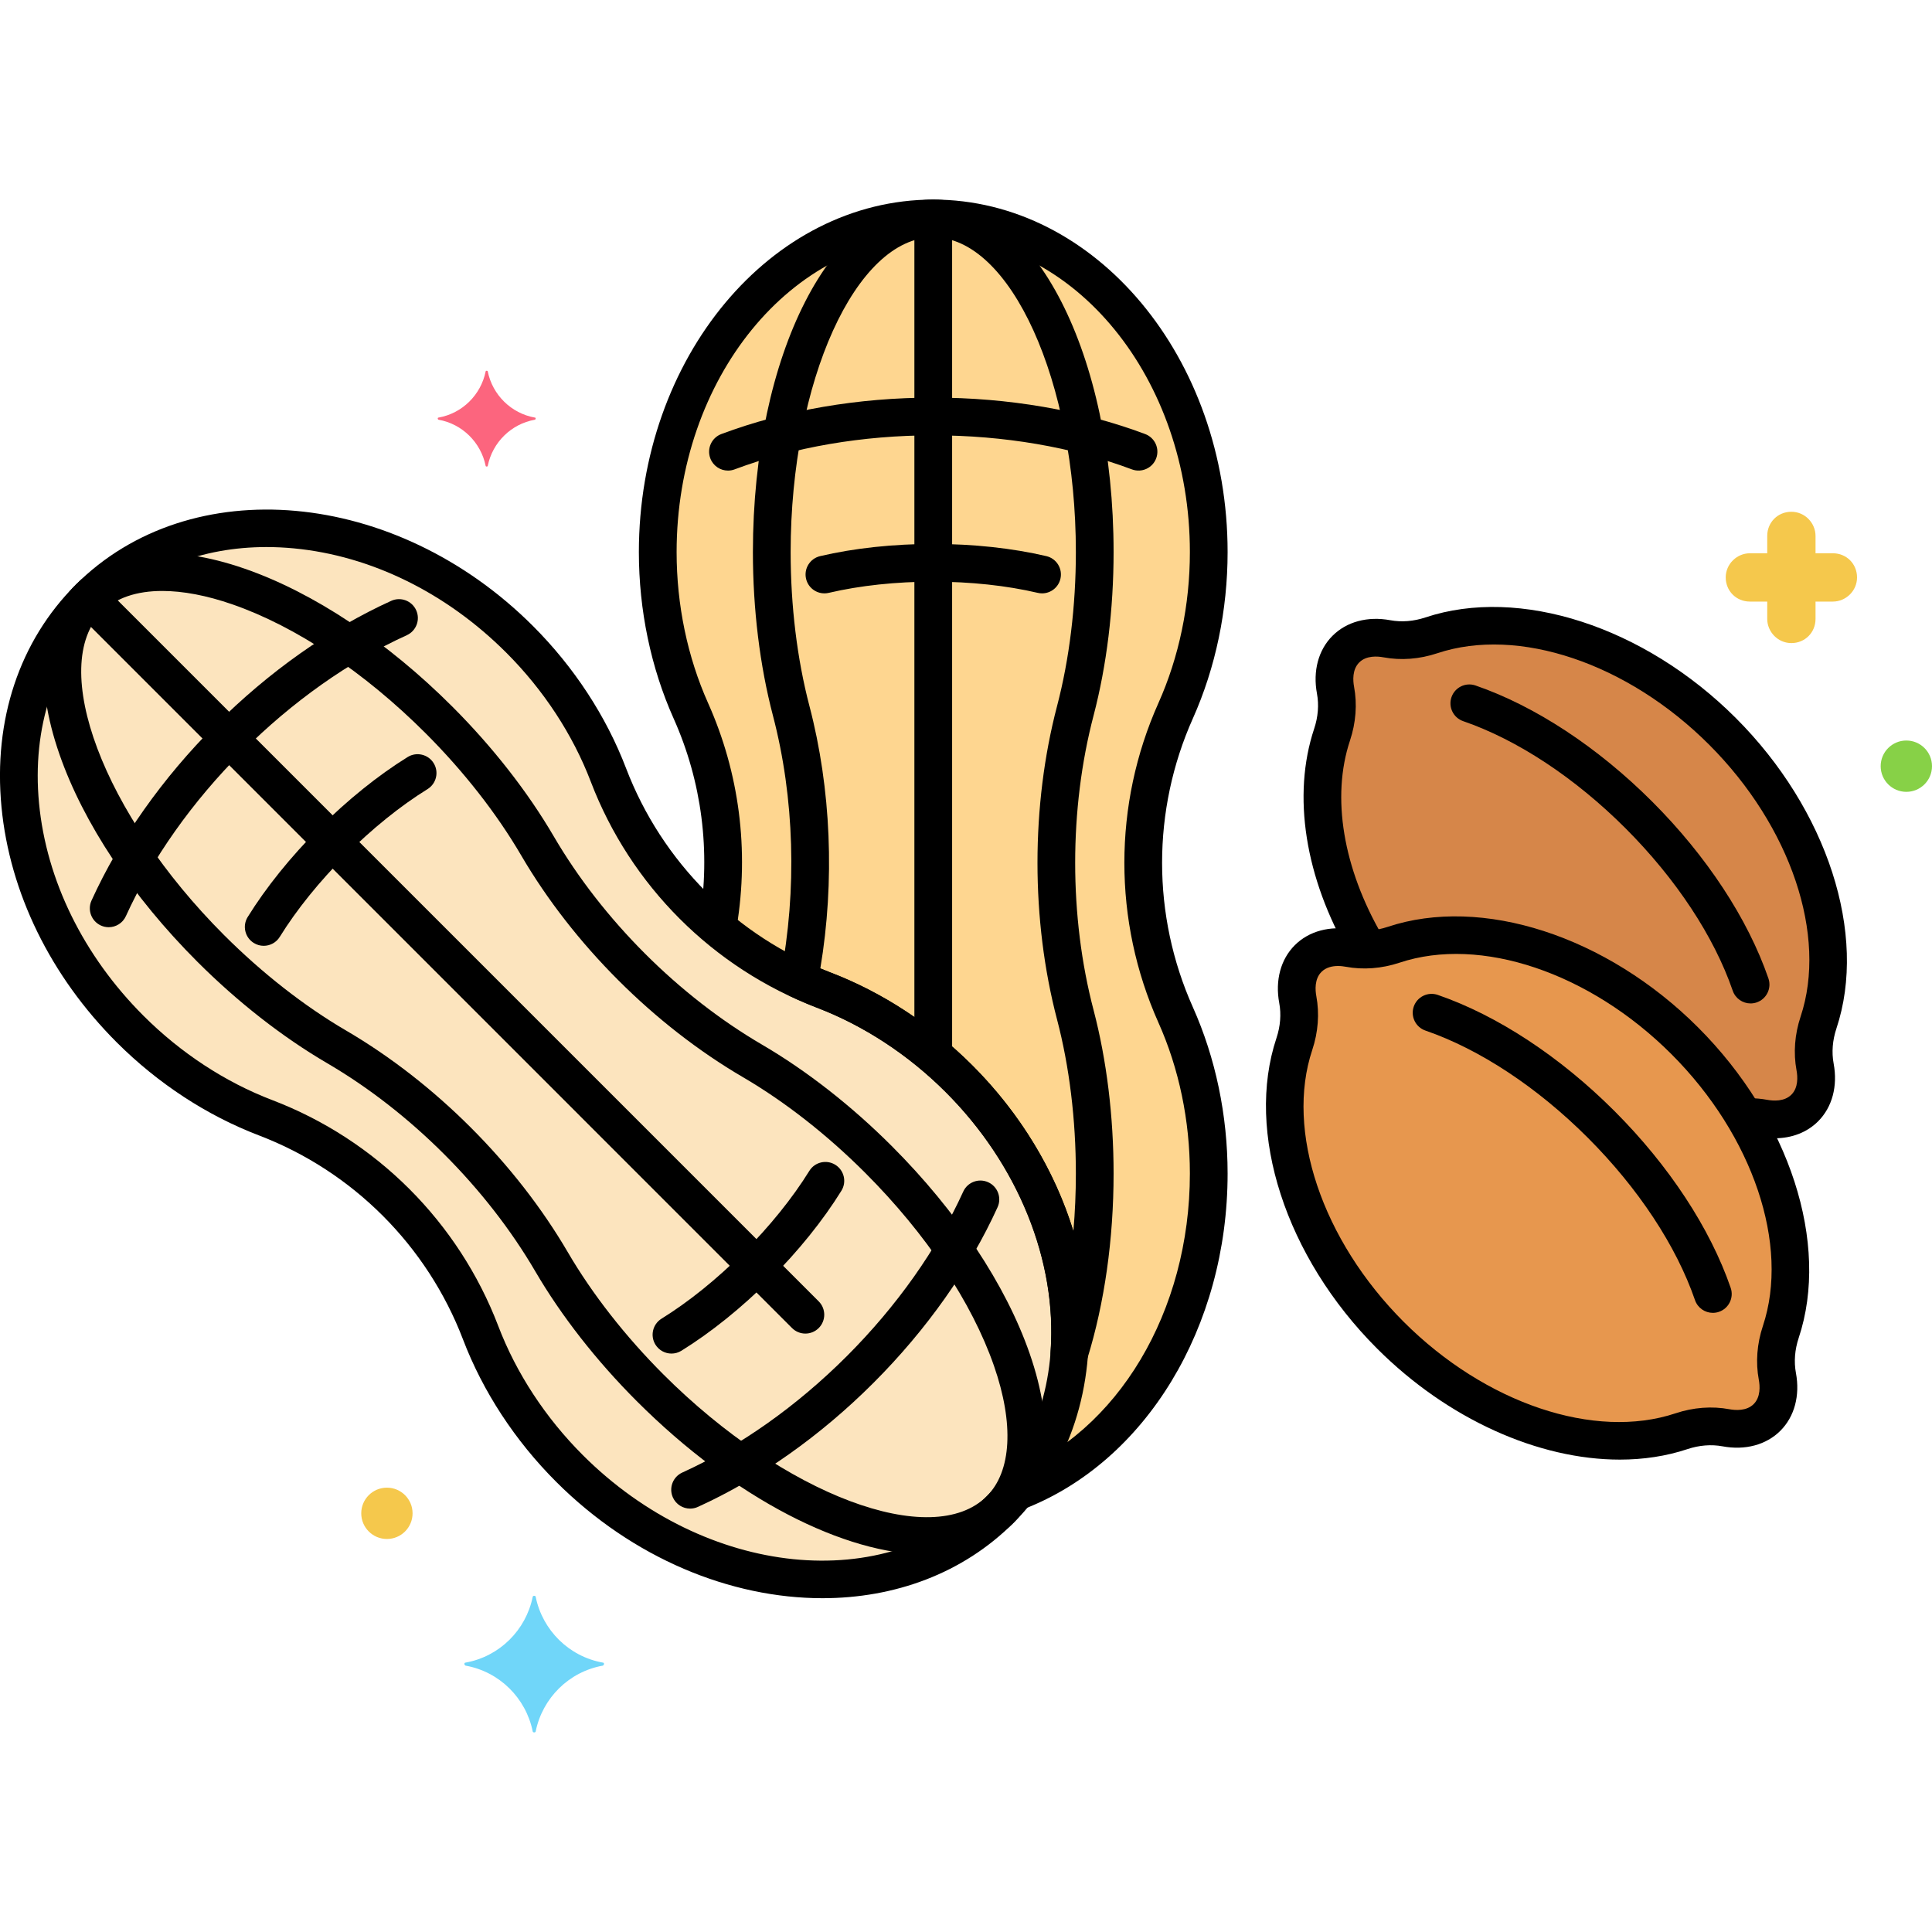 <svg xmlns="http://www.w3.org/2000/svg"  viewBox="0 0 256 256" width="64px" height="64px"><path fill="#FED690" d="M155.782,94.175c2.796-6.25,4.384-13.408,4.384-21.017c0-24.418-16.344-44.212-36.506-44.212 S87.155,48.74,87.155,73.158c0,7.609,1.588,14.767,4.384,21.017c4.051,9.054,5.217,19.096,3.527,28.727 c4.162,3.488,8.897,6.312,14.053,8.28c6.396,2.442,12.581,6.381,17.961,11.761c16.36,16.36,19.398,40.154,7.545,54.735 c14.803-5.639,25.541-22.39,25.541-42.18c0-7.609-1.588-14.767-4.384-21.017C150.065,121.703,150.065,106.954,155.782,94.175z"/><path fill="#FCE4BE" d="M80.618,102.681C78.176,96.285,74.237,90.1,68.857,84.72c-17.266-17.266-42.82-19.706-57.076-5.449 s-11.817,39.81,5.449,57.076c5.38,5.38,11.565,9.319,17.961,11.761c13.079,4.993,23.508,15.422,28.501,28.501 c2.442,6.396,6.381,12.581,11.761,17.961c17.266,17.266,42.82,19.706,57.076,5.449s11.817-39.81-5.449-57.076 c-5.38-5.38-11.565-9.319-17.961-11.761C96.04,126.189,85.611,115.76,80.618,102.681z"/><path fill="#E7974E" d="M223.24,137.912c-11.824-11.824-27.276-16.49-38.58-12.724c-1.893,0.631-3.926,0.82-5.887,0.454 c-2.111-0.395-4.099,0.031-5.438,1.371c-1.339,1.339-1.766,3.327-1.371,5.438c0.367,1.962,0.177,3.994-0.454,5.887 c-3.767,11.305,0.9,26.756,12.724,38.58s27.276,16.49,38.58,12.724c1.893-0.631,3.926-0.82,5.887-0.454 c2.111,0.395,4.098-0.031,5.438-1.371c1.339-1.339,1.765-3.327,1.371-5.438c-0.367-1.962-0.177-3.994,0.454-5.887 C239.731,165.187,235.065,149.736,223.24,137.912z"/><path fill="#D68649" d="M228.24,96.912c-11.824-11.824-27.276-16.49-38.58-12.724c-1.893,0.631-3.926,0.821-5.887,0.454 c-2.111-0.395-4.099,0.031-5.438,1.371c-1.339,1.34-1.765,3.327-1.371,5.438c0.367,1.962,0.177,3.994-0.454,5.887 c-2.759,8.281-0.976,18.783,4.813,28.458c1.131-0.051,2.257-0.248,3.337-0.608c11.305-3.766,26.756,0.9,38.58,12.724 c3.163,3.163,5.796,6.589,7.91,10.122c0.852-0.039,1.708-0.003,2.551,0.154c2.111,0.395,4.099-0.031,5.438-1.371 s1.765-3.327,1.371-5.438c-0.367-1.962-0.177-3.994,0.454-5.887C244.731,124.187,240.065,108.736,228.24,96.912z"/><path fill="#FC657E" d="M70.876,55.333c-3.157-0.561-5.613-3.017-6.245-6.104c0-0.14-0.281-0.14-0.281,0 c-0.631,3.087-3.087,5.543-6.245,6.104c-0.14,0-0.14,0.21,0,0.281c3.157,0.561,5.613,3.017,6.245,6.104 c0,0.14,0.281,0.14,0.281,0c0.631-3.087,3.087-5.543,6.245-6.104C71.016,55.543,71.016,55.333,70.876,55.333z"/><path fill="#F5C84C" d="M231.867,79.712h2.3v2.3c0,1.7,1.4,3.2,3.2,3.2c1.8,0,3.2-1.4,3.2-3.2v-2.3h2.3c1.7,0,3.2-1.4,3.2-3.2 s-1.4-3.2-3.2-3.2h-2.3v-2.3c0-1.7-1.4-3.2-3.2-3.2c-1.8,0-3.2,1.4-3.2,3.2v2.3h-2.3c-1.7,0-3.2,1.4-3.2,3.2 S230.067,79.712,231.867,79.712z"/><circle cx="252.6" cy="101.523" r="3.4" fill="#87D147"/><circle cx="51.267" cy="200.523" r="3.4" fill="#F5C84C"/><path fill="#70D6F9" d="M61.684,220.304c4.5-0.8,8-4.3,8.9-8.7c0-0.2,0.4-0.2,0.4,0c0.9,4.4,4.4,7.9,8.9,8.7 c0.2,0,0.2,0.3,0,0.4c-4.5,0.8-8,4.3-8.9,8.7c0,0.2-0.4,0.2-0.4,0c-0.9-4.4-4.4-7.9-8.9-8.7 C61.484,220.604,61.484,220.304,61.684,220.304z"/><path d="M231.959,132.96c-1.038,0-2.007-0.651-2.364-1.688c-2.474-7.188-7.518-14.829-14.201-21.514 c-6.685-6.683-14.325-11.727-21.514-14.201c-1.306-0.45-2-1.872-1.551-3.178c0.45-1.305,1.872-1.999,3.178-1.551 c7.894,2.718,16.211,8.185,23.422,15.395c7.211,7.211,12.678,15.529,15.395,23.422c0.449,1.306-0.245,2.728-1.551,3.178 C232.503,132.916,232.229,132.96,231.959,132.96z"/><path d="M134.817,200.105c-1.002,0-1.947-0.606-2.331-1.596c-0.5-1.287,0.138-2.736,1.425-3.235 c14.209-5.518,23.755-21.502,23.755-39.776c0-6.99-1.44-13.904-4.166-19.995c-6.021-13.457-6.021-28.893,0-42.35 c2.726-6.092,4.166-13.006,4.166-19.995c0-23.001-15.255-41.713-34.006-41.713c-18.75,0-34.005,18.712-34.005,41.713 c0,6.989,1.44,13.903,4.166,19.996c4.144,9.262,5.46,19.494,3.807,29.592c-0.223,1.362-1.506,2.288-2.871,2.063 c-1.362-0.223-2.286-1.508-2.063-2.871c1.494-9.128,0.306-18.376-3.438-26.741c-3.011-6.73-4.602-14.351-4.602-22.038 c0-25.758,17.497-46.713,39.005-46.713s39.006,20.955,39.006,46.713c0,7.688-1.591,15.308-4.602,22.037 c-5.44,12.159-5.44,26.106,0,38.265c3.011,6.729,4.602,14.35,4.602,22.038c0,20.321-10.828,38.179-26.944,44.437 C135.424,200.051,135.118,200.105,134.817,200.105z"/><path d="M123.661,141.873c-1.381,0-2.5-1.119-2.5-2.5V30.163c0-1.381,1.119-2.5,2.5-2.5s2.5,1.119,2.5,2.5v109.21 C126.161,140.754,125.042,141.873,123.661,141.873z"/><path d="M96.461,62.355c-1.012,0-1.965-0.619-2.341-1.623c-0.484-1.293,0.17-2.734,1.463-3.219 c8.422-3.158,18.132-4.828,28.078-4.828c9.947,0,19.656,1.67,28.077,4.828c1.293,0.485,1.947,1.926,1.463,3.219 c-0.484,1.294-1.927,1.946-3.219,1.463c-7.866-2.95-16.968-4.51-26.321-4.51s-18.455,1.56-26.322,4.51 C97.05,62.304,96.753,62.355,96.461,62.355z"/><path d="M138.081,78.624c-0.188,0-0.381-0.022-0.573-0.067c-4.135-0.97-8.923-1.482-13.847-1.482s-9.713,0.513-13.848,1.482 c-1.35,0.316-2.69-0.519-3.005-1.862c-0.315-1.345,0.519-2.689,1.862-3.005c4.504-1.057,9.688-1.615,14.99-1.615 c5.302,0,10.485,0.559,14.989,1.615c1.344,0.315,2.178,1.66,1.862,3.005C140.243,77.846,139.216,78.624,138.081,78.624z"/><path d="M108.974,211.77c-12.128,0-25.108-5.252-35.288-15.432c-5.438-5.438-9.7-11.952-12.329-18.838 c-4.75-12.443-14.612-22.306-27.057-27.057c-6.886-2.629-13.4-6.892-18.837-12.329c-8.761-8.76-14.183-19.839-15.267-31.196 c-1.102-11.537,2.385-21.983,9.817-29.415c15.207-15.209,42.398-12.765,60.61,5.449c5.437,5.436,9.699,11.95,12.33,18.838l0,0 c4.751,12.443,14.612,22.306,27.057,27.056c6.887,2.63,13.4,6.894,18.837,12.33c18.213,18.213,20.658,45.403,5.449,60.611 C127.589,208.495,118.546,211.77,108.974,211.77z M35.31,72.487c-8.557,0-16.184,2.974-21.761,8.551 c-6.358,6.358-9.333,15.38-8.376,25.404c0.975,10.203,5.885,20.196,13.825,28.137c4.943,4.943,10.852,8.813,17.085,11.192 c13.772,5.26,24.688,16.174,29.945,29.945c2.379,6.233,6.249,12.142,11.192,17.086c16.264,16.263,40.282,18.708,53.541,5.449 c6.357-6.358,9.332-15.381,8.375-25.404c-0.974-10.203-5.884-20.195-13.824-28.137c-4.942-4.942-10.851-8.813-17.085-11.193 c-13.772-5.258-24.687-16.172-29.945-29.944l0,0c-2.381-6.235-6.251-12.144-11.193-17.086c-7.94-7.94-17.933-12.85-28.137-13.824 C37.723,72.546,36.506,72.487,35.31,72.487z"/><path d="M122.836,205.981c-10.865,0.001-25.5-7.36-38.467-20.327c-5.341-5.342-9.986-11.284-13.435-17.185 c-6.472-11.072-16.533-21.133-27.604-27.604c-5.904-3.451-11.847-8.098-17.185-13.436c-8.612-8.611-15.1-18.372-18.268-27.483 c-3.379-9.718-2.621-17.688,2.136-22.444c4.755-4.756,12.726-5.515,22.443-2.136c9.111,3.169,18.872,9.656,27.484,18.269 c5.34,5.34,9.985,11.282,13.435,17.185l0,0c6.471,11.071,16.532,21.132,27.604,27.604c5.905,3.452,11.847,8.098,17.184,13.436 c8.612,8.611,15.101,18.372,18.269,27.483c3.379,9.718,2.621,17.688-2.136,22.444 C131.455,204.629,127.49,205.981,122.836,205.981z M21.504,78.305c-3.395,0-6.138,0.916-7.955,2.733 c-7.243,7.243,0.145,26.869,16.132,42.857c5.04,5.04,10.633,9.416,16.173,12.654c11.79,6.891,22.505,17.605,29.397,29.396 c3.236,5.537,7.611,11.13,12.653,16.173c15.988,15.987,35.613,23.372,42.857,16.133c3.278-3.278,3.624-9.572,0.948-17.267 c-2.926-8.413-8.991-17.502-17.081-25.591c-5.039-5.039-10.631-9.415-16.172-12.654c-11.792-6.892-22.507-17.606-29.397-29.396 l0,0c-3.237-5.538-7.612-11.131-12.653-16.173c-8.09-8.089-17.179-14.155-25.592-17.081 C27.386,78.897,24.233,78.305,21.504,78.305z"/><path d="M106.717,176.706c-0.64,0-1.279-0.244-1.768-0.732L10.874,81.898c-0.977-0.977-0.977-2.559,0-3.535s2.559-0.977,3.535,0 l94.075,94.075c0.977,0.977,0.977,2.559,0,3.535C107.996,176.462,107.356,176.706,106.717,176.706z"/><path d="M14.401,122.86c-0.346,0-0.697-0.072-1.032-0.225c-1.257-0.571-1.813-2.054-1.242-3.311 c3.722-8.189,9.407-16.235,16.44-23.269c7.031-7.032,15.077-12.717,23.268-16.439c1.257-0.575,2.739-0.016,3.31,1.241 c0.572,1.257,0.017,2.738-1.241,3.31c-7.649,3.479-15.188,8.812-21.801,15.424c-6.613,6.614-11.947,14.153-15.423,21.802 C16.261,122.315,15.353,122.86,14.401,122.86z"/><path d="M34.943,125.325c-0.45,0-0.904-0.121-1.314-0.375c-1.174-0.728-1.536-2.269-0.809-3.441 c2.435-3.931,5.705-7.99,9.457-11.742c3.746-3.747,7.807-7.018,11.741-9.457c1.172-0.725,2.714-0.365,3.442,0.808 c0.728,1.174,0.365,2.715-0.808,3.442c-3.613,2.239-7.361,5.263-10.841,8.742c-3.483,3.484-6.507,7.232-8.742,10.84 C36.598,124.905,35.779,125.325,34.943,125.325z"/><path d="M91.443,199.898c-0.95,0-1.858-0.545-2.277-1.466c-0.572-1.258-0.017-2.739,1.24-3.311 c7.649-3.479,15.188-8.812,21.802-15.424c6.611-6.612,11.945-14.151,15.424-21.802c0.57-1.257,2.055-1.816,3.31-1.241 c1.258,0.571,1.813,2.053,1.241,3.31c-3.723,8.191-9.408,16.237-16.439,23.269c-7.032,7.032-15.078,12.717-23.267,16.439 C92.141,199.826,91.789,199.898,91.443,199.898z"/><path d="M88.977,179.355c-0.836,0-1.653-0.42-2.127-1.183c-0.728-1.174-0.365-2.715,0.808-3.442 c3.613-2.239,7.361-5.263,10.841-8.742c3.483-3.484,6.507-7.232,8.742-10.84c0.727-1.176,2.27-1.534,3.441-0.809 c1.174,0.728,1.536,2.269,0.809,3.441c-2.435,3.931-5.705,7.99-9.457,11.742c-3.746,3.747-7.807,7.018-11.741,9.457 C89.882,179.234,89.427,179.355,88.977,179.355z"/><path d="M141.697,181.777c-0.154,0-0.31-0.014-0.467-0.044c-1.249-0.235-2.122-1.372-2.028-2.64 c0.881-11.952-4.312-24.805-13.89-34.383c-4.942-4.942-10.851-8.813-17.085-11.193c-1.032-0.395-2.109-0.855-3.391-1.452 c-1.04-0.484-1.616-1.614-1.399-2.74c2.195-11.375,1.832-23.634-1.022-34.517c-1.734-6.614-2.651-14.102-2.651-21.65 c0-26.194,10.497-46.713,23.896-46.713c13.4,0,23.897,20.519,23.897,46.713c0,7.549-0.917,15.036-2.651,21.65l0,0 c-3.253,12.405-3.253,26.634,0,39.039c1.734,6.613,2.651,14.101,2.651,21.65c0,8.694-1.201,17.173-3.474,24.519 C143.755,181.079,142.774,181.777,141.697,181.777z M108.699,128.316c0.458,0.194,0.891,0.369,1.312,0.529 c6.887,2.63,13.4,6.894,18.837,12.33c6.324,6.323,10.916,13.972,13.381,21.957c0.218-2.504,0.329-5.058,0.329-7.635 c0-7.128-0.86-14.177-2.487-20.383c-3.465-13.21-3.465-28.364,0-41.574l0,0c1.627-6.207,2.487-13.256,2.487-20.383 c0-22.61-8.654-41.713-18.897-41.713s-18.896,19.103-18.896,41.713c0,7.127,0.86,14.176,2.487,20.383 C110.128,104.51,110.632,116.78,108.699,128.316z M142.488,94.175h0.01H142.488z"/><path d="M214.628,193.406c-10.744,0-22.772-5.33-32.162-14.72c-12.129-12.13-17.485-28.662-13.328-41.139 c0.519-1.555,0.646-3.158,0.369-4.637c-0.562-3.002,0.189-5.796,2.061-7.666c1.869-1.87,4.666-2.623,7.664-2.061 c1.48,0.274,3.085,0.151,4.639-0.368c12.476-4.156,29.009,1.199,41.138,13.328l0,0l0,0c12.129,12.128,17.485,28.66,13.328,41.138 c-0.518,1.554-0.645,3.157-0.368,4.638c0.562,3-0.189,5.793-2.06,7.665c-1.871,1.87-4.666,2.622-7.666,2.061 c-1.479-0.276-3.084-0.15-4.637,0.368C220.787,192.952,217.762,193.406,214.628,193.406z M177.29,128 c-0.732,0-1.574,0.167-2.187,0.78c-0.94,0.939-0.831,2.416-0.683,3.212c0.433,2.31,0.246,4.777-0.539,7.136 c-3.573,10.724,1.297,25.2,12.119,36.023c10.823,10.822,25.298,15.691,36.023,12.118c2.355-0.785,4.823-0.972,7.137-0.538 c0.794,0.146,2.27,0.257,3.211-0.682c0.939-0.94,0.83-2.415,0.682-3.211c-0.434-2.312-0.247-4.78,0.538-7.137 c3.573-10.725-1.297-25.201-12.119-36.022l0,0c-10.823-10.822-25.3-15.693-36.022-12.119c-2.357,0.785-4.824,0.972-7.138,0.538 C178.037,128.047,177.679,128,177.29,128z"/><path d="M226.959,173.96c-1.038,0-2.007-0.651-2.364-1.688c-2.474-7.188-7.518-14.829-14.201-21.514 c-6.685-6.683-14.325-11.727-21.514-14.201c-1.306-0.45-2-1.872-1.551-3.178c0.45-1.305,1.871-1.998,3.178-1.551 c7.894,2.718,16.211,8.185,23.422,15.395c7.211,7.211,12.678,15.529,15.395,23.422c0.449,1.306-0.245,2.728-1.551,3.178 C227.503,173.916,227.229,173.96,226.959,173.96z"/><path d="M235.16,150.827c-0.625,0-1.267-0.06-1.918-0.182c-0.472-0.089-0.979-0.122-1.54-0.126c-0.005,0-0.01,0-0.015,0 c-1.374,0-2.492-1.109-2.5-2.485c-0.008-1.381,1.104-2.507,2.485-2.515c0.908-0.005,1.702,0.063,2.489,0.212 c0.792,0.149,2.269,0.258,3.21-0.683c0.938-0.938,0.829-2.414,0.681-3.211c-0.433-2.313-0.246-4.78,0.539-7.136 c3.573-10.725-1.297-25.201-12.119-36.023c-10.821-10.82-25.294-15.694-36.022-12.119c-2.357,0.786-4.826,0.974-7.137,0.539 c-0.798-0.149-2.273-0.258-3.21,0.682c-0.94,0.939-0.831,2.416-0.683,3.212c0.433,2.313,0.246,4.78-0.539,7.136 c-2.493,7.483-0.925,16.923,4.301,25.899c0.695,1.193,0.291,2.724-0.902,3.418c-1.19,0.694-2.724,0.292-3.418-0.902 c-5.949-10.217-7.671-21.149-4.725-29.995c0.518-1.554,0.646-3.157,0.369-4.638c-0.562-3.001,0.189-5.795,2.061-7.665 c1.868-1.87,4.662-2.622,7.665-2.061c1.478,0.273,3.081,0.149,4.638-0.369c12.47-4.156,29.007,1.199,41.138,13.328 c12.129,12.129,17.485,28.661,13.328,41.139c-0.518,1.554-0.646,3.157-0.369,4.638c0.562,3-0.189,5.794-2.059,7.665 C239.442,150.049,237.412,150.827,235.16,150.827z"/></svg>